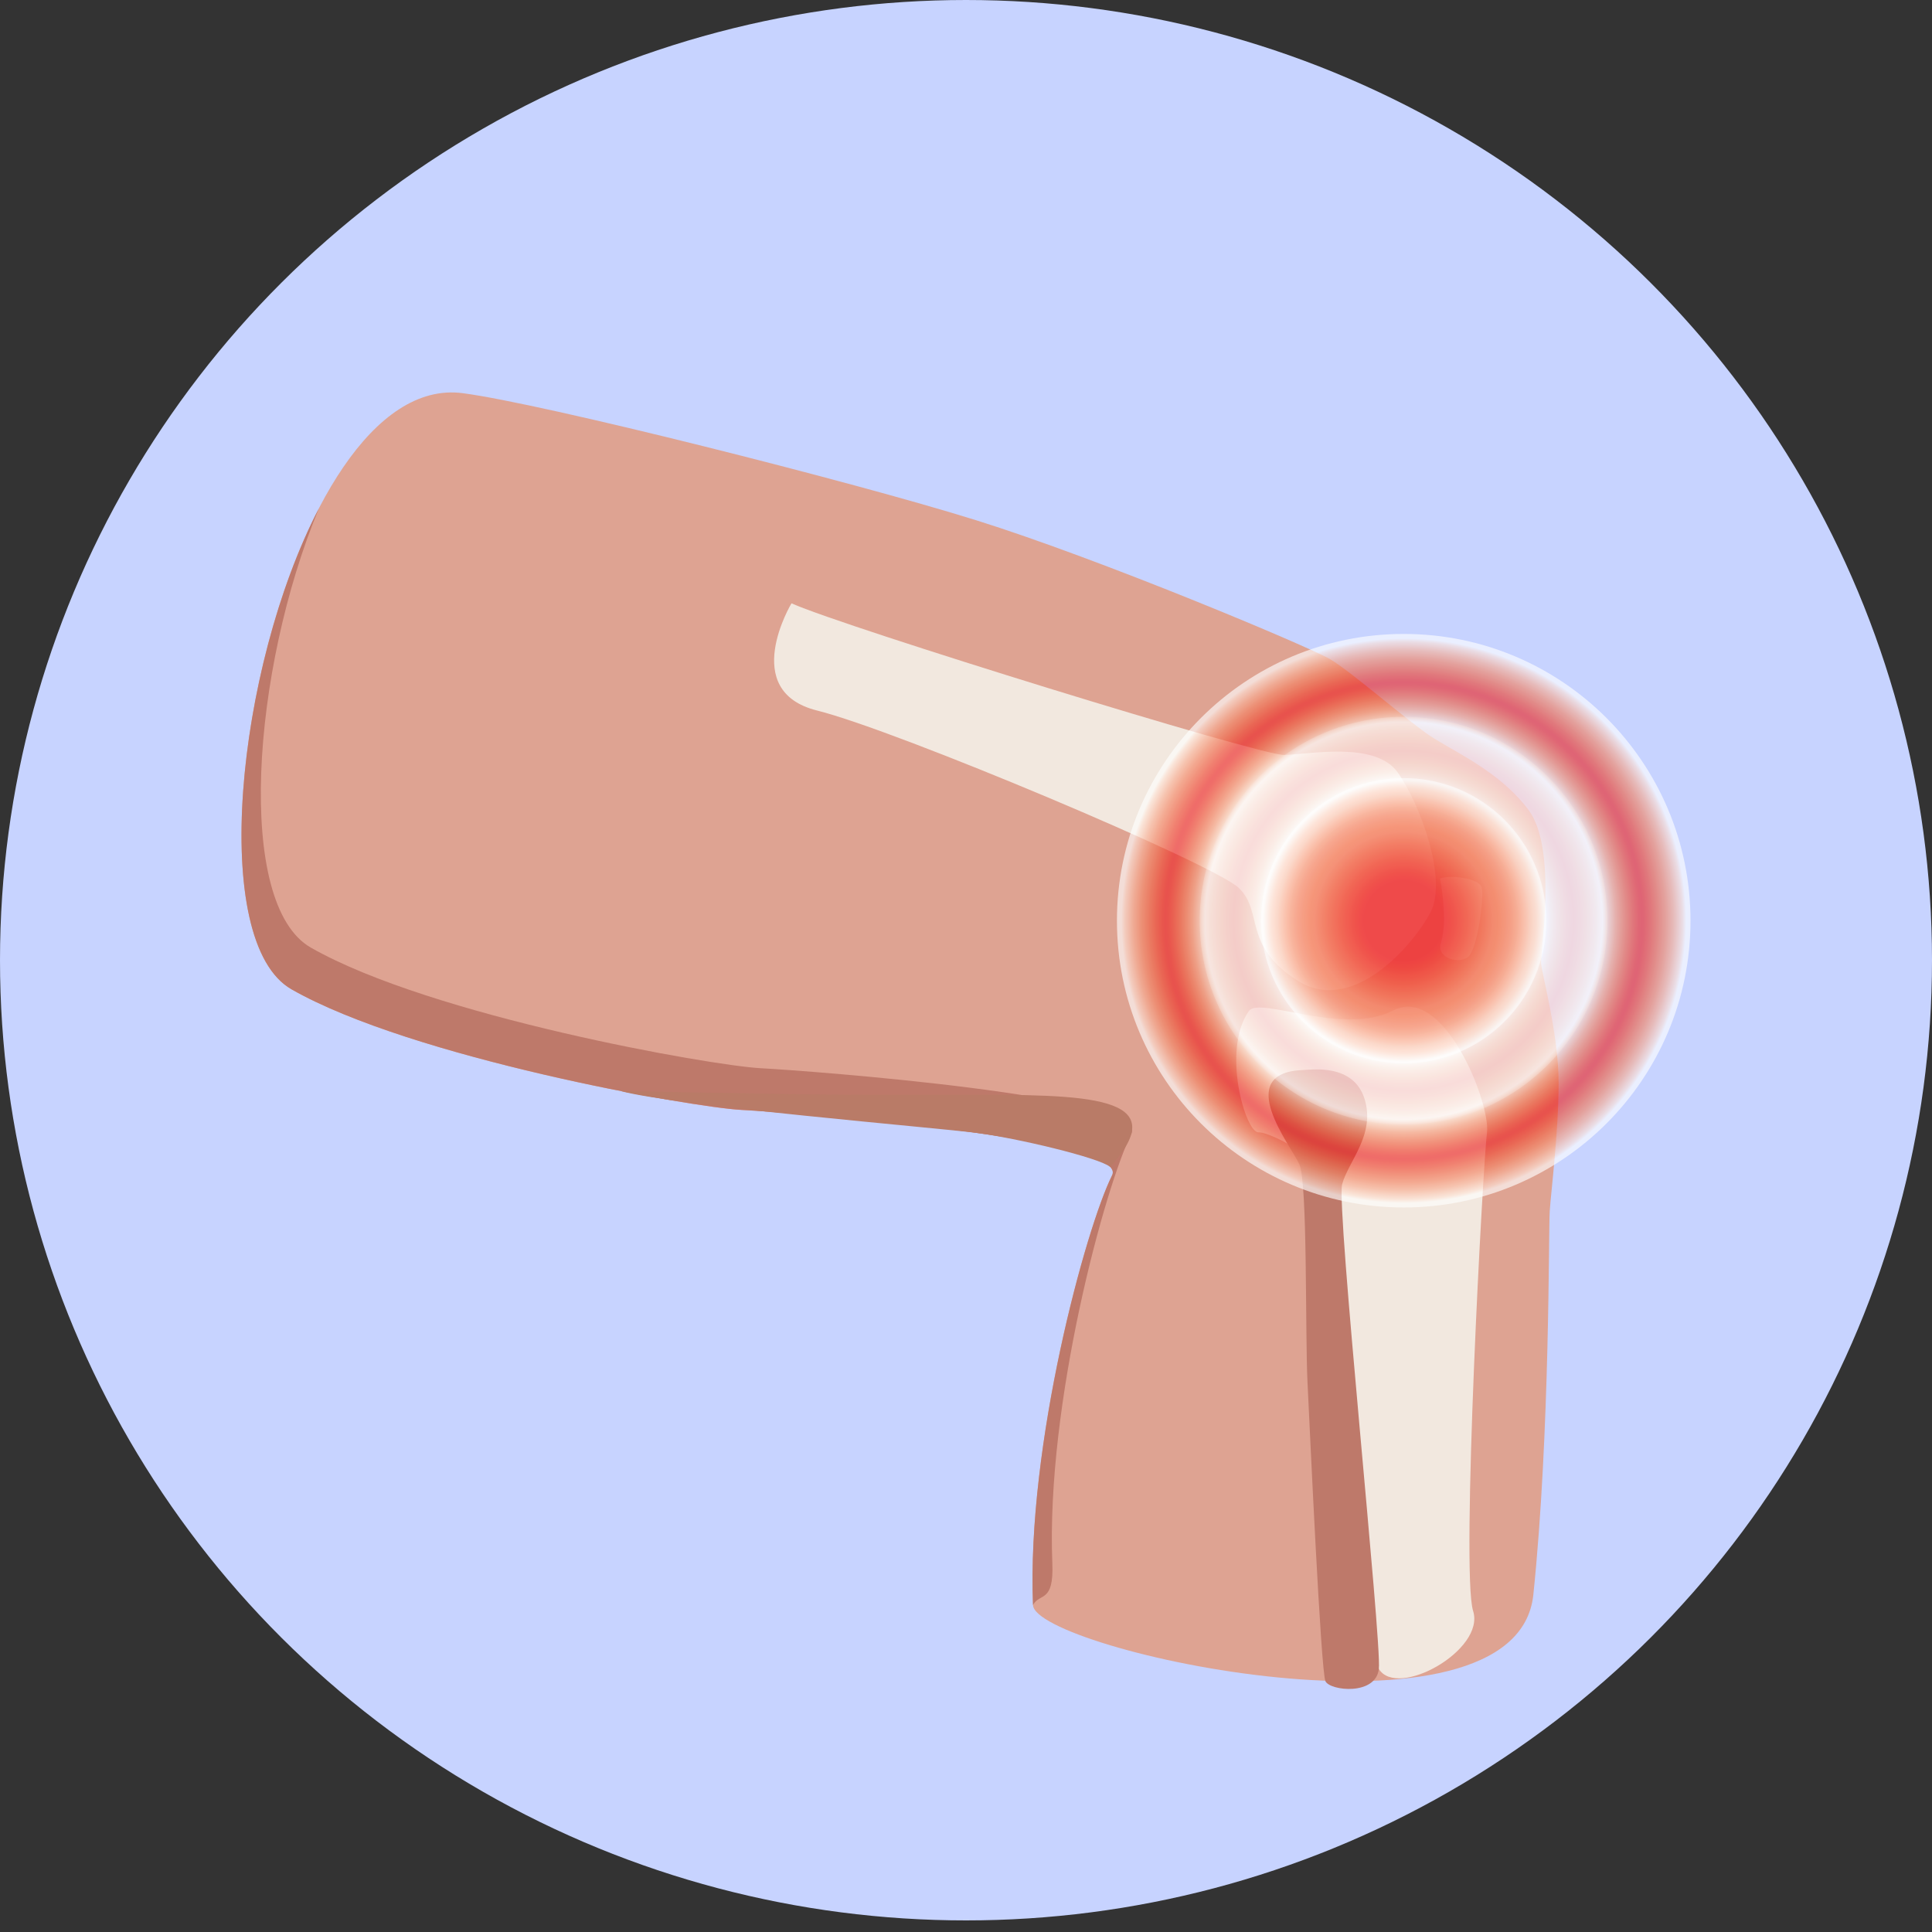 <svg width="64" height="64" viewBox="0 0 64 64" fill="none" xmlns="http://www.w3.org/2000/svg">
<rect x="0" y="0" width="64" height="64" fill="#333333" stroke="none"/>
<ellipse cx="32" cy="31.808" rx="32" ry="31.808" fill="#C7D3FF"/>
<path d="M15.327 13.024C17.97 13.369 28.208 15.943 32.33 17.232C36.452 18.52 43.354 21.418 44.063 21.837C44.771 22.255 46.607 23.866 47.38 24.381C48.153 24.896 49.667 25.54 50.633 26.828C51.599 28.116 51.019 31.53 51.051 31.916C51.084 32.302 51.631 34.267 51.631 35.877C51.631 37.487 51.38 39.475 51.337 40.117C51.294 40.759 51.352 47.459 50.794 52.827C50.236 58.194 34.28 54.651 34.22 53.17C34.005 47.845 35.98 40.653 36.839 38.936C37.458 37.7 26.191 36.854 24.559 36.768C22.928 36.682 13.653 35.05 9.66 32.774C5.666 30.499 9.401 12.251 15.327 13.024Z" fill="#DEA392"/>
<path d="M34.86 51.788C34.645 46.464 36.62 39.272 37.479 37.554C38.098 36.318 26.831 35.472 25.199 35.386C23.567 35.3 14.292 33.669 10.299 31.392C7.786 29.96 8.335 22.202 10.564 16.84C7.818 22.137 6.92 31.213 9.659 32.774C13.652 35.05 22.927 36.681 24.558 36.767C26.19 36.853 37.457 37.699 36.838 38.936C35.979 40.653 34.005 47.845 34.219 53.17C34.44 52.754 34.913 53.115 34.86 51.788Z" fill="#BE796A"/>
<path d="M31.857 36.266C35.999 36.26 38.942 36.266 36.775 38.654C36.38 38.34 33.674 37.702 32.357 37.53C31.04 37.358 22.389 36.638 20.553 36.141C27.005 36.266 27.689 36.273 31.857 36.266Z" fill="#B97B67"/>
<path d="M26.219 19.986C27.986 20.775 41.718 25.018 42.529 25.008C43.34 24.998 45.542 24.538 46.292 25.576C47.042 26.613 47.958 29.123 47.39 30.216C46.821 31.308 44.797 33.653 42.974 32.479C41.151 31.306 41.863 30.22 41.042 29.419C40.221 28.619 29.671 24.183 27.07 23.538C24.469 22.892 26.219 19.986 26.219 19.986Z" fill="#F2E8DF"/>
<path d="M47.703 29.1C48.052 28.974 49.001 29.087 49.086 29.405C49.17 29.722 48.943 31.431 48.642 31.692C48.342 31.953 47.568 31.742 47.732 31.235C47.976 30.482 47.703 29.1 47.703 29.1Z" fill="#F2E8DF"/>
<path d="M41.37 33.492C41.722 32.99 44.483 34.335 46.158 33.47C47.833 32.605 49.384 36.562 49.258 37.522C49.131 38.483 48.389 52.072 48.799 53.366C49.208 54.659 46.293 56.288 45.677 55.287C45.061 54.286 43.996 41.256 44.263 39.988C44.531 38.72 42.117 37.488 41.69 37.51C41.262 37.532 40.457 34.794 41.37 33.492Z" fill="#F2E8DF"/>
<path d="M43.165 35.446C43.473 35.434 44.846 35.229 45.206 36.415C45.566 37.6 44.657 38.476 44.46 39.233C44.264 39.988 45.777 54.397 45.676 55.287C45.575 56.177 44.063 56.013 43.908 55.694C43.754 55.375 43.391 47.381 43.312 45.774C43.234 44.167 43.319 39.19 43.044 38.572C42.77 37.955 40.818 35.534 43.165 35.446Z" fill="#BE796A"/>
<g opacity="0.9">
<path opacity="0.5" d="M46.496 37.254C50.226 37.254 53.25 34.23 53.25 30.5C53.25 26.77 50.226 23.746 46.496 23.746C42.766 23.746 39.742 26.77 39.742 30.5C39.742 34.23 42.766 37.254 46.496 37.254Z" fill="url(#paint0_radial_702_10104)"/>
<path opacity="0.7" d="M56 30.5C56 35.746 51.746 39.999 46.5 39.999C41.254 39.999 37 35.746 37 30.5C37 25.254 41.254 21 46.5 21C51.746 21 56 25.254 56 30.5Z" fill="url(#paint1_radial_702_10104)"/>
<path opacity="0.5" d="M46.501 34.743C48.844 34.743 50.743 32.843 50.743 30.501C50.743 28.158 48.844 26.258 46.501 26.258C44.158 26.258 42.258 28.158 42.258 30.501C42.258 32.843 44.158 34.743 46.501 34.743Z" fill="url(#paint2_radial_702_10104)"/>
<path opacity="0.9" d="M51.224 30.5C51.224 33.109 49.109 35.224 46.499 35.224C43.891 35.224 41.776 33.109 41.776 30.5C41.776 27.891 43.891 25.776 46.499 25.776C49.109 25.776 51.224 27.891 51.224 30.5Z" fill="url(#paint3_radial_702_10104)"/>
</g>
<defs>
<radialGradient id="paint0_radial_702_10104" cx="0" cy="0" r="1" gradientUnits="userSpaceOnUse" gradientTransform="translate(46.496 30.5) scale(6.754)">
<stop offset="0.695" stop-color="white"/>
<stop offset="0.717" stop-color="#FBCAB5"/>
<stop offset="0.74" stop-color="#F79D7F"/>
<stop offset="0.762" stop-color="#F47A5A"/>
<stop offset="0.783" stop-color="#F15B3F"/>
<stop offset="0.802" stop-color="#EF402E"/>
<stop offset="0.819" stop-color="#EE2B26"/>
<stop offset="0.833" stop-color="#ED2224"/>
<stop offset="0.846" stop-color="#EE2D26"/>
<stop offset="0.866" stop-color="#EF4430"/>
<stop offset="0.889" stop-color="#F26245"/>
<stop offset="0.916" stop-color="#F58565"/>
<stop offset="0.944" stop-color="#F9AE94"/>
<stop offset="0.975" stop-color="#FEE3D7"/>
<stop offset="0.987" stop-color="white"/>
</radialGradient>
<radialGradient id="paint1_radial_702_10104" cx="0" cy="0" r="1" gradientUnits="userSpaceOnUse" gradientTransform="translate(46.5 30.5) scale(9.5)">
<stop offset="0.695" stop-color="white"/>
<stop offset="0.717" stop-color="#FBCAB5"/>
<stop offset="0.74" stop-color="#F79D7F"/>
<stop offset="0.762" stop-color="#F47A5A"/>
<stop offset="0.783" stop-color="#F15B3F"/>
<stop offset="0.802" stop-color="#EF402E"/>
<stop offset="0.819" stop-color="#EE2B26"/>
<stop offset="0.833" stop-color="#ED2224"/>
<stop offset="0.846" stop-color="#EE2D26"/>
<stop offset="0.866" stop-color="#EF4430"/>
<stop offset="0.889" stop-color="#F26245"/>
<stop offset="0.916" stop-color="#F58565"/>
<stop offset="0.944" stop-color="#F9AE94"/>
<stop offset="0.975" stop-color="#FEE3D7"/>
<stop offset="0.987" stop-color="white"/>
</radialGradient>
<radialGradient id="paint2_radial_702_10104" cx="0" cy="0" r="1" gradientUnits="userSpaceOnUse" gradientTransform="translate(46.501 30.501) scale(4.242 4.242)">
<stop offset="0.695" stop-color="white"/>
<stop offset="0.717" stop-color="#FBCAB5"/>
<stop offset="0.74" stop-color="#F79D7F"/>
<stop offset="0.762" stop-color="#F47A5A"/>
<stop offset="0.783" stop-color="#F15B3F"/>
<stop offset="0.802" stop-color="#EF402E"/>
<stop offset="0.819" stop-color="#EE2B26"/>
<stop offset="0.833" stop-color="#ED2224"/>
<stop offset="0.846" stop-color="#EE2D26"/>
<stop offset="0.866" stop-color="#EF4430"/>
<stop offset="0.889" stop-color="#F26245"/>
<stop offset="0.916" stop-color="#F58565"/>
<stop offset="0.944" stop-color="#F9AE94"/>
<stop offset="0.975" stop-color="#FEE3D7"/>
<stop offset="0.987" stop-color="white"/>
</radialGradient>
<radialGradient id="paint3_radial_702_10104" cx="0" cy="0" r="1" gradientUnits="userSpaceOnUse" gradientTransform="translate(46.5 30.5) scale(4.724 4.724)">
<stop offset="0.278" stop-color="#ED2224"/>
<stop offset="0.34" stop-color="#EE2D26"/>
<stop offset="0.431" stop-color="#EF4430"/>
<stop offset="0.539" stop-color="#F26245"/>
<stop offset="0.659" stop-color="#F58565"/>
<stop offset="0.791" stop-color="#F9AE94"/>
<stop offset="0.93" stop-color="#FEE3D7"/>
<stop offset="0.987" stop-color="white"/>
</radialGradient>
</defs>
</svg>
